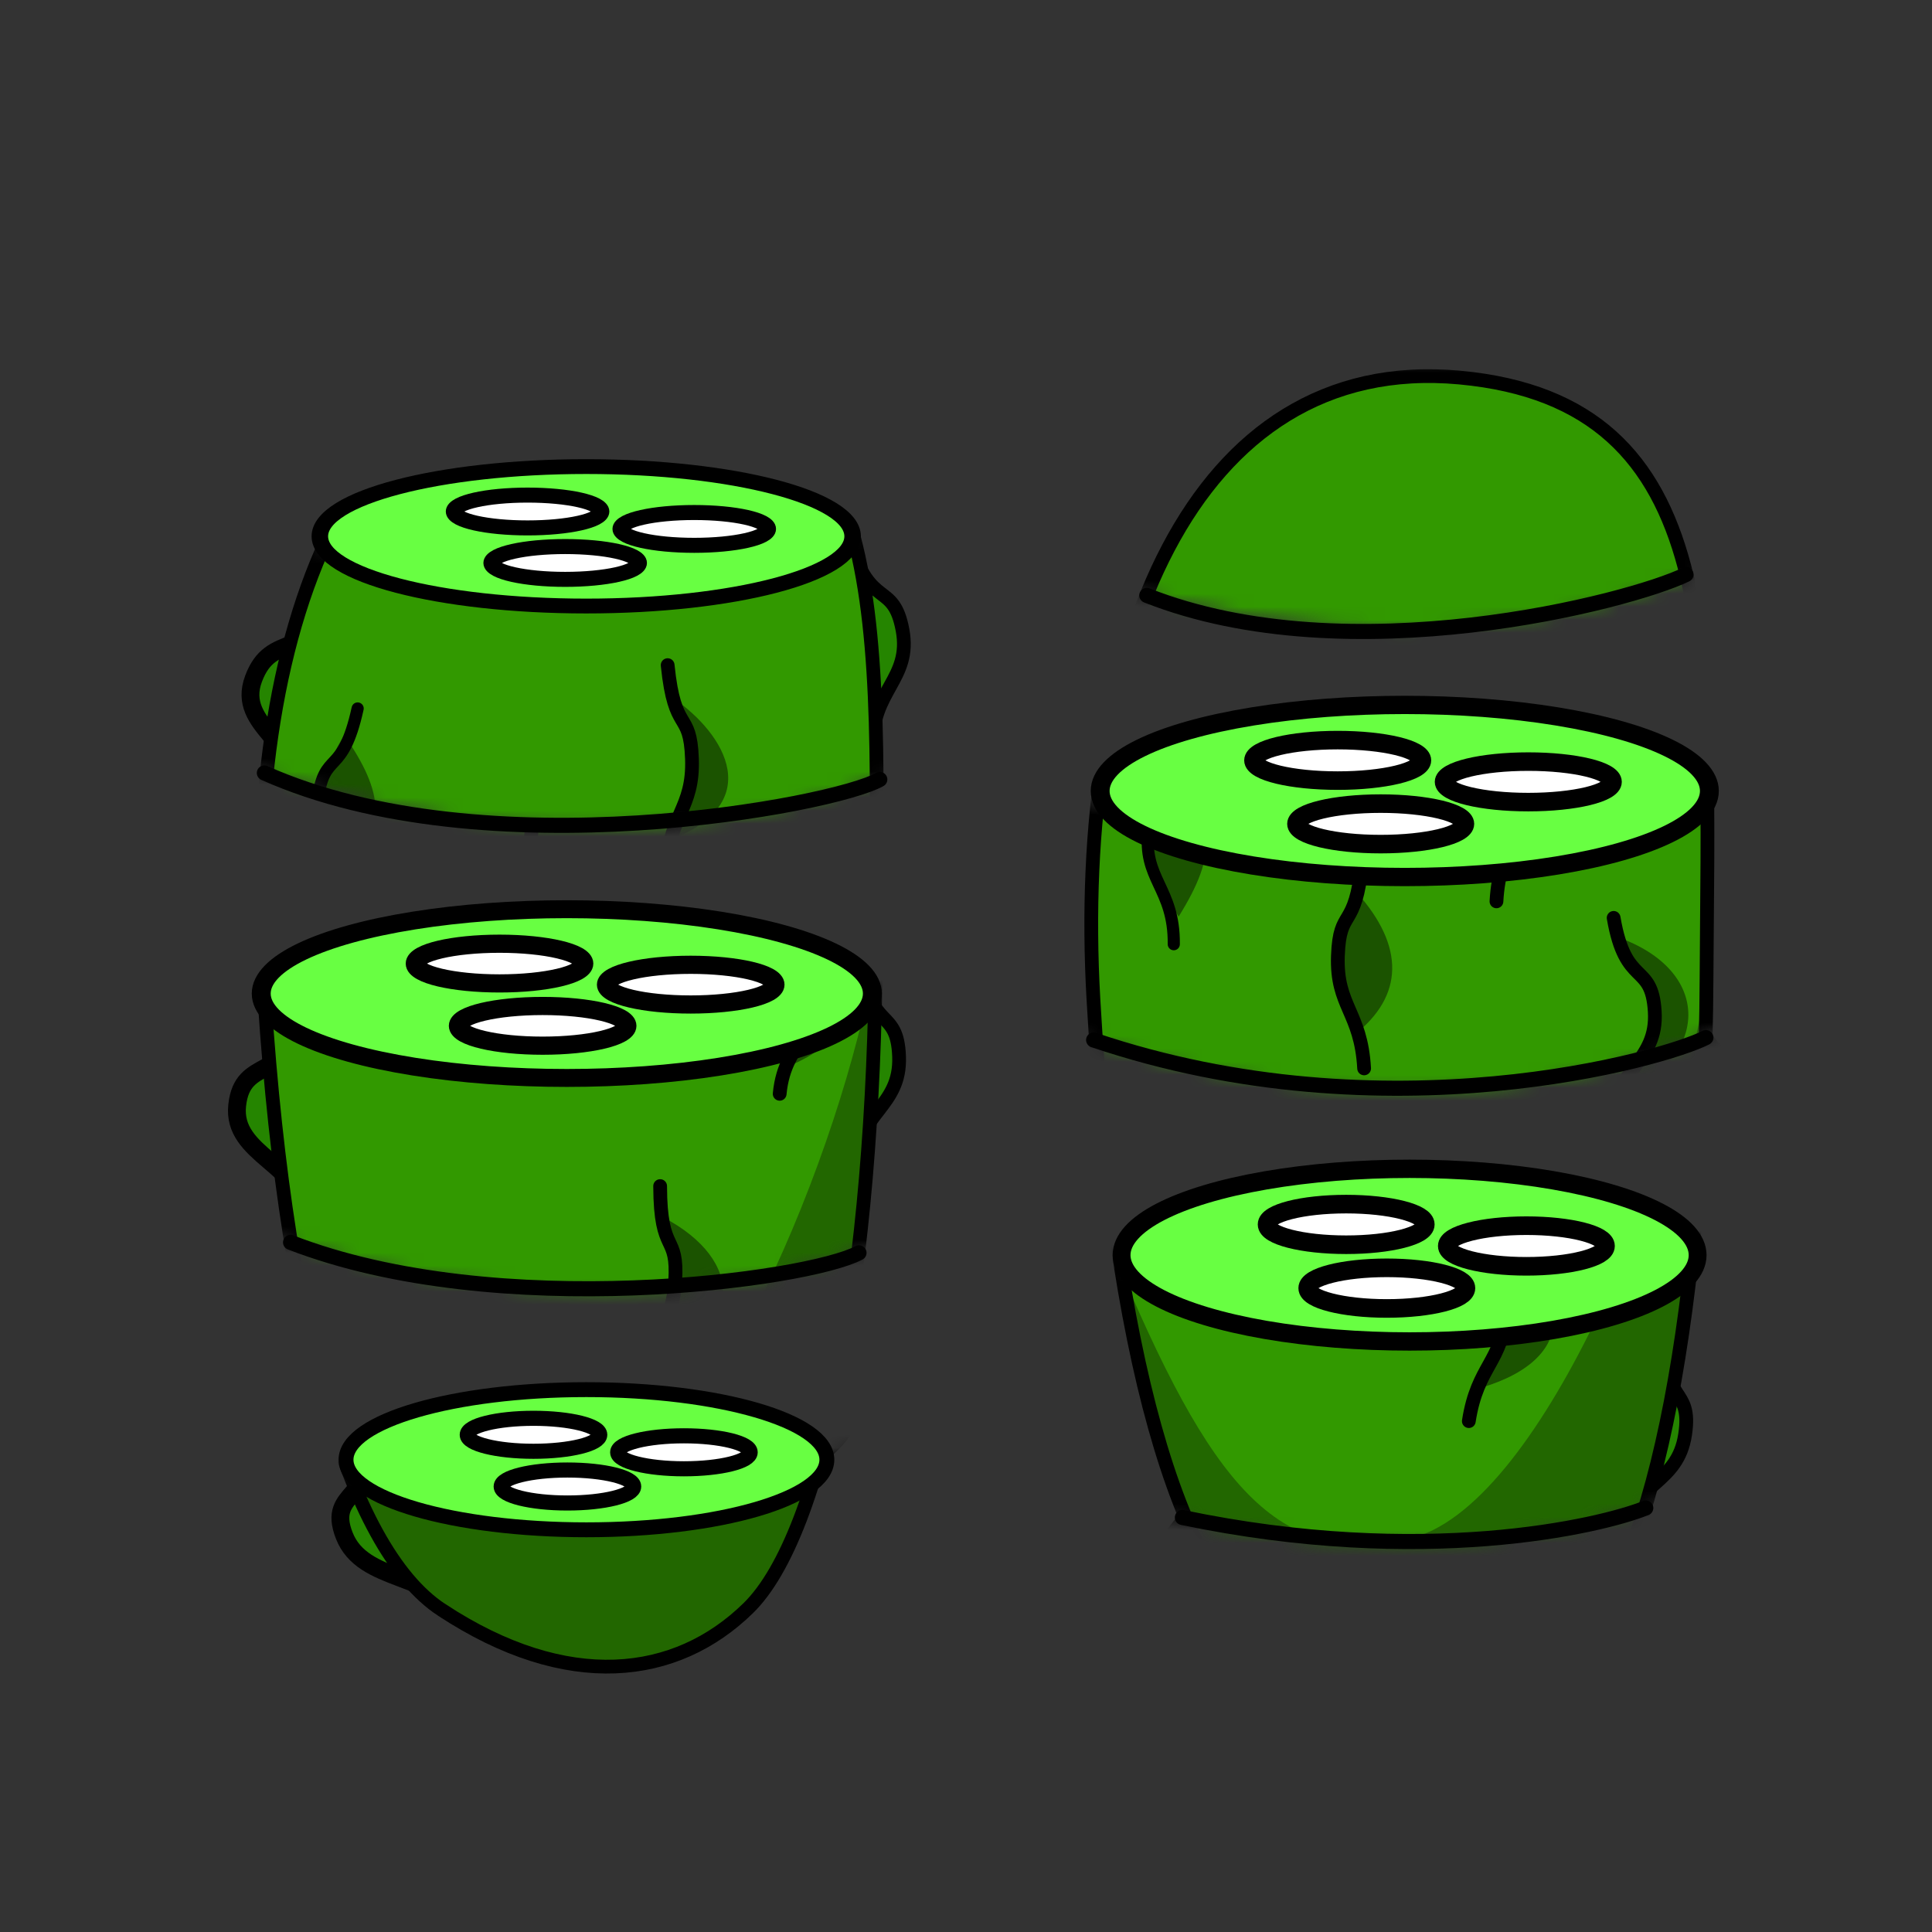 <?xml version="1.0" encoding="UTF-8" standalone="no"?>
<!-- Created with Inkscape (http://www.inkscape.org/) -->

<svg
   width="512"
   height="512"
   viewBox="0 0 512 512"
   version="1.1"
   id="svg5"
   inkscape:version="1.1.1 (3bf5ae0d25, 2021-09-20)"
   sodipodi:docname="cucumber_sliced.svg"
   inkscape:export-filename="D:\Users\vvbnz\Desktop\КУРСЫ\ПРОЕКТ\NEW GEN\cucumber_sliced.png"
   inkscape:export-xdpi="96"
   inkscape:export-ydpi="96"
   xmlns:inkscape="http://www.inkscape.org/namespaces/inkscape"
   xmlns:sodipodi="http://sodipodi.sourceforge.net/DTD/sodipodi-0.dtd"
   xmlns="http://www.w3.org/2000/svg"
   xmlns:svg="http://www.w3.org/2000/svg">
  <rect x="0" y="0" width="512" height="512" fill="#333333" stroke="none"/>
  <sodipodi:namedview
     id="namedview7"
     pagecolor="#ffffff"
     bordercolor="#666666"
     borderopacity="1.0"
     inkscape:pageshadow="2"
     inkscape:pageopacity="0.0"
     inkscape:pagecheckerboard="0"
     inkscape:document-units="px"
     showgrid="false"
     units="px"
     width="512px"
     height="512px"
     inkscape:zoom="1.0708779"
     inkscape:cx="212.90943"
     inkscape:cy="349.71307"
     inkscape:window-width="1920"
     inkscape:window-height="1009"
     inkscape:window-x="-8"
     inkscape:window-y="-8"
     inkscape:window-maximized="1"
     inkscape:current-layer="layer1" />
  <defs
     id="defs2">
    <mask
       maskUnits="userSpaceOnUse"
       id="mask3075">
      <g
         id="g3083">
        <path
           style="fill:#ffffff;fill-opacity:1;stroke:none;stroke-width:0.265px;stroke-linecap:butt;stroke-linejoin:miter;stroke-opacity:1"
           d="m 35.212,96.554 c 0.516,19.218 68.13,11.386 68.833,3.175 0.702,-8.211 1.439,0.05 0.045,13.767 -1.316,12.944 -36.507,23.081 -69.936,6.293 C 12.534,108.932 46.838,94.469 35.212,96.554 Z"
           id="path3077"
           sodipodi:nodetypes="csssc" />
        <path
           style="fill:#ffffff;fill-opacity:1;stroke:none;stroke-width:0.265px;stroke-linecap:butt;stroke-linejoin:miter;stroke-opacity:1"
           d="m 35.629,132.233 c 0.516,19.218 68.13,11.386 68.833,3.175 0.702,-8.211 1.439,0.05 0.045,13.767 -1.316,12.944 -36.507,23.081 -69.936,6.293 -21.62,-10.857 12.684,-25.32 1.059,-23.235 z"
           id="path3079"
           sodipodi:nodetypes="csssc" />
        <path
           style="fill:#ffffff;fill-opacity:1;stroke:none;stroke-width:0.265px;stroke-linecap:butt;stroke-linejoin:miter;stroke-opacity:1"
           d="m 34.995,167.07 c 0.516,19.218 68.13,11.386 68.833,3.175 0.702,-8.211 1.439,0.05 0.045,13.767 -1.316,12.944 -36.507,23.081 -69.936,6.293 -21.62,-10.857 12.684,-25.32 1.059,-23.235 z"
           id="path3081"
           sodipodi:nodetypes="csssc" />
      </g>
    </mask>
    <mask
       maskUnits="userSpaceOnUse"
       id="mask3277">
      <g
         id="g3285"
         transform="translate(-1.916,-17.709)">
        <path
           style="fill:#ffffff;fill-opacity:1;stroke:none;stroke-width:0.265px;stroke-linecap:butt;stroke-linejoin:miter;stroke-opacity:1"
           d="m 35.212,96.554 c 0.516,19.218 68.13,11.386 68.833,3.175 0.702,-8.211 1.439,0.05 0.045,13.767 -1.316,12.944 -36.507,23.081 -69.936,6.293 C 12.534,108.932 46.838,94.469 35.212,96.554 Z"
           id="path3279"
           sodipodi:nodetypes="csssc" />
        <path
           style="fill:#ffffff;fill-opacity:1;stroke:none;stroke-width:0.265px;stroke-linecap:butt;stroke-linejoin:miter;stroke-opacity:1"
           d="m 35.629,132.233 c 0.516,19.218 68.13,11.386 68.833,3.175 0.702,-8.211 1.439,0.05 0.045,13.767 -1.316,12.944 -36.507,23.081 -69.936,6.293 -21.62,-10.857 12.684,-25.32 1.059,-23.235 z"
           id="path3281"
           sodipodi:nodetypes="csssc" />
        <path
           style="fill:#ffffff;fill-opacity:1;stroke:none;stroke-width:0.265px;stroke-linecap:butt;stroke-linejoin:miter;stroke-opacity:1"
           d="m 34.995,167.07 c 0.516,19.218 68.13,11.386 68.833,3.175 0.702,-8.211 1.439,0.05 0.045,13.767 -1.316,12.944 -36.507,23.081 -69.936,6.293 -21.62,-10.857 12.684,-25.32 1.059,-23.235 z"
           id="path3283"
           sodipodi:nodetypes="csssc" />
      </g>
    </mask>
  </defs>
  <g
     inkscape:label="Слой 1"
     inkscape:groupmode="layer"
     id="layer1">
    <g
       id="g1897"
       mask="url(#mask3075)"
       transform="matrix(3.446,0,0,3.446,-85.116,-223.857)">
      <path
         style="fill:#258500;fill-opacity:1;stroke:#000000;stroke-width:1.058;stroke-linecap:round;stroke-linejoin:round;stroke-miterlimit:4;stroke-dasharray:none;stroke-opacity:1"
         d="m 90.065,106.656 c 1.588,5.225 3.332,2.977 4.041,6.746 0.718,3.816 -2.441,4.645 -2.297,9.007"
         id="path16616-7-0-0"
         sodipodi:nodetypes="csc" />
      <path
         style="fill:#258500;fill-opacity:1;stroke:#000000;stroke-width:1.058;stroke-linecap:round;stroke-linejoin:round;stroke-miterlimit:4;stroke-dasharray:none;stroke-opacity:1"
         d="m 90.866,138.946 c 0.782,5.405 2.845,3.446 2.977,7.278 0.134,3.88 -3.113,4.224 -3.629,8.558"
         id="path16616-7-0-0-3"
         sodipodi:nodetypes="csc" />
      <path
         style="fill:#258500;fill-opacity:1;stroke:#000000;stroke-width:1.058;stroke-linecap:round;stroke-linejoin:round;stroke-miterlimit:4;stroke-dasharray:none;stroke-opacity:1"
         d="m 88.808,165.263 c -0.219,5.456 2.167,3.908 1.597,7.699 -0.578,3.84 -3.833,3.584 -5.133,7.751"
         id="path16616-7-0-0-3-8"
         sodipodi:nodetypes="csc" />
      <path
         style="fill:#258500;fill-opacity:1;stroke:#000000;stroke-width:1.371;stroke-linecap:round;stroke-linejoin:round;stroke-miterlimit:4;stroke-dasharray:none;stroke-opacity:1"
         d="m 51.32,110.773 c -2.932,5.08 -5.739,2.684 -7.121,6.386 -1.4,3.748 3.85,4.85 3.384,9.195"
         id="path16616-7-0-0-2"
         sodipodi:nodetypes="csc" />
      <path
         style="fill:#258500;fill-opacity:1;stroke:#000000;stroke-width:1.371;stroke-linecap:round;stroke-linejoin:round;stroke-miterlimit:4;stroke-dasharray:none;stroke-opacity:1"
         d="m 48.307,142.95 c -1.59,5.329 -4.947,3.194 -5.366,7.01 -0.425,3.864 4.999,4.488 5.64,8.862"
         id="path16616-7-0-0-3-9"
         sodipodi:nodetypes="csc" />
      <path
         style="fill:#258500;fill-opacity:1;stroke:#000000;stroke-width:1.371;stroke-linecap:round;stroke-linejoin:round;stroke-miterlimit:4;stroke-dasharray:none;stroke-opacity:1"
         d="m 52.868,175.083 c 1.05,5.367 -3.118,4.333 -1.691,7.975 1.444,3.687 6.832,2.748 9.519,6.608"
         id="path16616-7-0-0-3-8-0"
         sodipodi:nodetypes="csc" />
      <path
         style="fill:#329900;fill-opacity:1;stroke:#000000;stroke-width:1.058;stroke-linecap:butt;stroke-linejoin:miter;stroke-miterlimit:4;stroke-dasharray:none;stroke-opacity:1"
         d="m 58.665,188.764 c 9.685,6.371 18.034,5.292 23.575,-0.127 5.862,-5.733 9.685,-25.864 9.812,-50.709 0.127,-24.845 1.657,-44.339 -18.988,-46.25 -20.644,-1.911 -29.692,20.895 -28.163,47.779 1.529,26.884 6.488,44.522 13.763,49.308 z"
         id="path889"
         sodipodi:nodetypes="ssssss" />
      <path
         style="fill:#000000;fill-opacity:0.33;stroke:none;stroke-width:0.265px;stroke-linecap:butt;stroke-linejoin:miter;stroke-opacity:1"
         d="m 46.431,158.95 c 7.519,18.092 12.616,24.208 22.683,22.042 10.067,-2.166 20.413,-27.956 22.811,-42.045 0.492,13.385 -1.404,28.574 -5.48,41.026 -2.326,7.106 -5.233,12.753 -14.846,13.378 -8.786,0.571 -17.277,-7.386 -20.389,-15.289 -2.104,-5.343 -4.779,-19.112 -4.779,-19.112 z"
         id="path14149"
         sodipodi:nodetypes="cscsssc" />
      <path
         style="fill:none;stroke:#000000;stroke-width:1.058;stroke-linecap:round;stroke-linejoin:round;stroke-miterlimit:4;stroke-dasharray:none;stroke-opacity:1"
         d="m 65.572,128.959 c -0.544,5.383 -1.734,3.372 -1.869,7.2 -0.137,3.876 1.777,4.302 2.017,8.648"
         id="path16616"
         sodipodi:nodetypes="csc" />
      <path
         style="fill:none;stroke:#000000;stroke-width:1.058;stroke-linecap:round;stroke-linejoin:round;stroke-miterlimit:4;stroke-dasharray:none;stroke-opacity:1"
         d="m 76.045,116.113 c 0.544,5.383 1.734,3.372 1.869,7.2 0.137,3.876 -1.777,4.302 -2.017,8.648"
         id="path16616-8"
         sodipodi:nodetypes="csc" />
      <path
         style="fill:none;stroke:#000000;stroke-width:1.058;stroke-linecap:round;stroke-linejoin:round;stroke-miterlimit:4;stroke-dasharray:none;stroke-opacity:1"
         d="m 75.467,156.175 c 0.015,5.41 1.396,3.525 1.157,7.348 -0.242,3.871 -2.189,4.107 -2.852,8.409"
         id="path16616-8-8"
         sodipodi:nodetypes="csc" />
      <path
         style="fill:none;stroke:#000000;stroke-width:0.935;stroke-linecap:round;stroke-linejoin:round;stroke-miterlimit:4;stroke-dasharray:none;stroke-opacity:1"
         d="m 52.204,119.446 c -1.162,5.305 -2.56,3.171 -3.056,6.97 -0.503,3.847 1.979,4.481 1.934,8.839"
         id="path16616-7"
         sodipodi:nodetypes="csc" />
      <path
         style="fill:none;stroke:#000000;stroke-width:1.058;stroke-linecap:round;stroke-linejoin:round;stroke-miterlimit:4;stroke-dasharray:none;stroke-opacity:1"
         d="m 84.909,133.231 c 0.919,5.383 2.932,3.372 3.161,7.2 0.233,3.876 -3.005,4.302 -3.41,8.648"
         id="path16616-7-0"
         sodipodi:nodetypes="csc" />
      <path
         style="fill:#000000;fill-opacity:0.458;stroke:none;stroke-width:0.324px;stroke-linecap:butt;stroke-linejoin:miter;stroke-opacity:1"
         d="m 76.484,118.663 c 3.949,2.709 7.376,8.187 -0.693,11.073 2.095,-4.505 4.012,-4.28 0.693,-11.073 z"
         id="path18378"
         sodipodi:nodetypes="ccc" />
      <path
         style="fill:#000000;fill-opacity:0.458;stroke:none;stroke-width:0.324px;stroke-linecap:butt;stroke-linejoin:miter;stroke-opacity:1"
         d="m 75.753,158.605 c 6.102,3.206 6.556,8.857 -1.753,10.955 2.518,-4.283 4.404,-3.875 1.753,-10.955 z"
         id="path18378-3"
         sodipodi:nodetypes="ccc" />
      <path
         style="fill:#000000;fill-opacity:0.458;stroke:none;stroke-width:0.323px;stroke-linecap:butt;stroke-linejoin:miter;stroke-opacity:1"
         d="m 85.537,134.83 c 7.039,2.685 6.572,9.176 0.092,12.003 2.503,-5.256 4.49,-5.004 -0.092,-12.003 z"
         id="path18378-1"
         sodipodi:nodetypes="ccc" />
      <path
         style="fill:#000000;fill-opacity:0.458;stroke:none;stroke-width:0.265px;stroke-linecap:butt;stroke-linejoin:miter;stroke-opacity:1"
         d="m 65.133,131.257 c 3.737,4.161 3.643,7.984 -0.172,10.972 -0.963,-3.753 -1.558,-4.87 0.172,-10.972 z"
         id="path18378-1-3"
         sodipodi:nodetypes="ccc" />
      <path
         style="fill:#000000;fill-opacity:0.458;stroke:none;stroke-width:0.32px;stroke-linecap:butt;stroke-linejoin:miter;stroke-opacity:1"
         d="m 51.177,121.488 c 3.054,4.513 3.284,6.81 0.279,11.644 -2.235,-3.49 -3.271,-6.847 -0.279,-11.644 z"
         id="path18378-1-3-6"
         sodipodi:nodetypes="ccc" />
    </g>
    <g
       id="g1897-9"
       transform="matrix(3.446,0,0,3.446,135.036,-215.868)"
       mask="url(#mask3277)">
      <path
         style="fill:#258500;fill-opacity:1;stroke:#000000;stroke-width:1.058;stroke-linecap:round;stroke-linejoin:round;stroke-miterlimit:4;stroke-dasharray:none;stroke-opacity:1"
         d="m 90.065,106.656 c 1.588,5.225 3.332,2.977 4.041,6.746 0.718,3.816 -2.441,4.645 -2.297,9.007"
         id="path16616-7-0-0-8"
         sodipodi:nodetypes="csc" />
      <path
         style="fill:#258500;fill-opacity:1;stroke:#000000;stroke-width:1.058;stroke-linecap:round;stroke-linejoin:round;stroke-miterlimit:4;stroke-dasharray:none;stroke-opacity:1"
         d="m 90.866,138.946 c 0.782,5.405 2.845,3.446 2.977,7.278 0.134,3.88 -3.113,4.224 -3.629,8.558"
         id="path16616-7-0-0-3-1"
         sodipodi:nodetypes="csc" />
      <path
         style="fill:#258500;fill-opacity:1;stroke:#000000;stroke-width:1.058;stroke-linecap:round;stroke-linejoin:round;stroke-miterlimit:4;stroke-dasharray:none;stroke-opacity:1"
         d="m 88.808,165.263 c -0.219,5.456 2.167,3.908 1.597,7.699 -0.578,3.84 -3.833,3.584 -5.133,7.751"
         id="path16616-7-0-0-3-8-03"
         sodipodi:nodetypes="csc" />
      <path
         style="fill:#258500;fill-opacity:1;stroke:#000000;stroke-width:1.371;stroke-linecap:round;stroke-linejoin:round;stroke-miterlimit:4;stroke-dasharray:none;stroke-opacity:1"
         d="m 51.32,110.773 c -2.932,5.08 -5.739,2.684 -7.121,6.386 -1.4,3.748 3.85,4.85 3.384,9.195"
         id="path16616-7-0-0-2-7"
         sodipodi:nodetypes="csc" />
      <path
         style="fill:#258500;fill-opacity:1;stroke:#000000;stroke-width:1.371;stroke-linecap:round;stroke-linejoin:round;stroke-miterlimit:4;stroke-dasharray:none;stroke-opacity:1"
         d="m 48.307,142.95 c -1.59,5.329 -4.947,3.194 -5.366,7.01 -0.425,3.864 4.999,4.488 5.64,8.862"
         id="path16616-7-0-0-3-9-2"
         sodipodi:nodetypes="csc" />
      <path
         style="fill:#258500;fill-opacity:1;stroke:#000000;stroke-width:1.371;stroke-linecap:round;stroke-linejoin:round;stroke-miterlimit:4;stroke-dasharray:none;stroke-opacity:1"
         d="m 52.868,175.083 c 1.05,5.367 -3.118,4.333 -1.691,7.975 1.444,3.687 6.832,2.748 9.519,6.608"
         id="path16616-7-0-0-3-8-0-8"
         sodipodi:nodetypes="csc" />
      <path
         style="fill:#329900;fill-opacity:1;stroke:#000000;stroke-width:1.058;stroke-linecap:butt;stroke-linejoin:miter;stroke-miterlimit:4;stroke-dasharray:none;stroke-opacity:1"
         d="m 58.665,188.764 c 9.685,6.371 18.034,5.292 23.575,-0.127 5.862,-5.733 9.685,-25.864 9.812,-50.709 0.127,-24.845 1.657,-44.339 -18.988,-46.25 -20.644,-1.911 -29.692,20.895 -28.163,47.779 1.529,26.884 6.488,44.522 13.763,49.308 z"
         id="path889-4"
         sodipodi:nodetypes="ssssss" />
      <path
         style="fill:#000000;fill-opacity:0.33;stroke:none;stroke-width:0.265px;stroke-linecap:butt;stroke-linejoin:miter;stroke-opacity:1"
         d="m 46.431,158.95 c 7.519,18.092 12.616,24.208 22.683,22.042 10.067,-2.166 20.413,-27.956 22.811,-42.045 0.492,13.385 -1.404,28.574 -5.48,41.026 -2.326,7.106 -5.233,12.753 -14.846,13.378 -8.786,0.571 -17.277,-7.386 -20.389,-15.289 -2.104,-5.343 -4.779,-19.112 -4.779,-19.112 z"
         id="path14149-8"
         sodipodi:nodetypes="cscsssc" />
      <path
         style="fill:none;stroke:#000000;stroke-width:1.058;stroke-linecap:round;stroke-linejoin:round;stroke-miterlimit:4;stroke-dasharray:none;stroke-opacity:1"
         d="m 65.572,128.959 c -0.544,5.383 -1.734,3.372 -1.869,7.2 -0.137,3.876 1.777,4.302 2.017,8.648"
         id="path16616-6"
         sodipodi:nodetypes="csc" />
      <path
         style="fill:none;stroke:#000000;stroke-width:1.058;stroke-linecap:round;stroke-linejoin:round;stroke-miterlimit:4;stroke-dasharray:none;stroke-opacity:1"
         d="m 76.045,116.113 c 0.544,5.383 1.734,3.372 1.869,7.2 0.137,3.876 -1.777,4.302 -2.017,8.648"
         id="path16616-8-5"
         sodipodi:nodetypes="csc" />
      <path
         style="fill:none;stroke:#000000;stroke-width:1.058;stroke-linecap:round;stroke-linejoin:round;stroke-miterlimit:4;stroke-dasharray:none;stroke-opacity:1"
         d="m 75.467,156.175 c 0.015,5.41 1.396,3.525 1.157,7.348 -0.242,3.871 -2.189,4.107 -2.852,8.409"
         id="path16616-8-8-7"
         sodipodi:nodetypes="csc" />
      <path
         style="fill:none;stroke:#000000;stroke-width:0.935;stroke-linecap:round;stroke-linejoin:round;stroke-miterlimit:4;stroke-dasharray:none;stroke-opacity:1"
         d="m 52.204,119.446 c -1.162,5.305 -2.56,3.171 -3.056,6.97 -0.503,3.847 1.979,4.481 1.934,8.839"
         id="path16616-7-1"
         sodipodi:nodetypes="csc" />
      <path
         style="fill:none;stroke:#000000;stroke-width:1.058;stroke-linecap:round;stroke-linejoin:round;stroke-miterlimit:4;stroke-dasharray:none;stroke-opacity:1"
         d="m 84.909,133.231 c 0.919,5.383 2.932,3.372 3.161,7.2 0.233,3.876 -3.005,4.302 -3.41,8.648"
         id="path16616-7-0-8"
         sodipodi:nodetypes="csc" />
      <path
         style="fill:#000000;fill-opacity:0.458;stroke:none;stroke-width:0.324px;stroke-linecap:butt;stroke-linejoin:miter;stroke-opacity:1"
         d="m 76.484,118.663 c 3.949,2.709 7.376,8.187 -0.693,11.073 2.095,-4.505 4.012,-4.28 0.693,-11.073 z"
         id="path18378-8"
         sodipodi:nodetypes="ccc" />
      <path
         style="fill:#000000;fill-opacity:0.458;stroke:none;stroke-width:0.324px;stroke-linecap:butt;stroke-linejoin:miter;stroke-opacity:1"
         d="m 75.753,158.605 c 6.102,3.206 6.556,8.857 -1.753,10.955 2.518,-4.283 4.404,-3.875 1.753,-10.955 z"
         id="path18378-3-6"
         sodipodi:nodetypes="ccc" />
      <path
         style="fill:#000000;fill-opacity:0.458;stroke:none;stroke-width:0.323px;stroke-linecap:butt;stroke-linejoin:miter;stroke-opacity:1"
         d="m 85.537,134.83 c 7.039,2.685 6.572,9.176 0.092,12.003 2.503,-5.256 4.49,-5.004 -0.092,-12.003 z"
         id="path18378-1-0"
         sodipodi:nodetypes="ccc" />
      <path
         style="fill:#000000;fill-opacity:0.458;stroke:none;stroke-width:0.265px;stroke-linecap:butt;stroke-linejoin:miter;stroke-opacity:1"
         d="m 65.133,131.257 c 3.737,4.161 3.643,7.984 -0.172,10.972 -0.963,-3.753 -1.558,-4.87 0.172,-10.972 z"
         id="path18378-1-3-5"
         sodipodi:nodetypes="ccc" />
      <path
         style="fill:#000000;fill-opacity:0.458;stroke:none;stroke-width:0.32px;stroke-linecap:butt;stroke-linejoin:miter;stroke-opacity:1"
         d="m 51.177,121.488 c 3.054,4.513 3.284,6.81 0.279,11.644 -2.235,-3.49 -3.271,-6.847 -0.279,-11.644 z"
         id="path18378-1-3-6-1"
         sodipodi:nodetypes="ccc" />
    </g>
    <g
       id="g5647">
      <ellipse
         style="opacity:1;fill:#68ff42;fill-opacity:1;stroke:#000000;stroke-width:3.946;stroke-linecap:round;stroke-linejoin:round;stroke-miterlimit:4;stroke-dasharray:none;stroke-opacity:1;paint-order:markers fill stroke"
         id="path3309"
         cx="155.413"
         cy="386.84"
         rx="63.714"
         ry="18.571" />
      <ellipse
         style="fill:#ffffff;fill-opacity:1;stroke:#000000;stroke-width:4;stroke-linecap:round;stroke-linejoin:round;stroke-miterlimit:4;stroke-dasharray:none;stroke-opacity:1;paint-order:markers fill stroke"
         id="path3309-6"
         cx="141.383"
         cy="380.234"
         rx="17.56"
         ry="4.37" />
      <ellipse
         style="fill:#ffffff;fill-opacity:1;stroke:#000000;stroke-width:4;stroke-linecap:round;stroke-linejoin:round;stroke-miterlimit:4;stroke-dasharray:none;stroke-opacity:1;paint-order:markers fill stroke"
         id="path3309-6-5"
         cx="181.247"
         cy="384.874"
         rx="17.56"
         ry="4.37" />
      <ellipse
         style="fill:#ffffff;fill-opacity:1;stroke:#000000;stroke-width:4;stroke-linecap:round;stroke-linejoin:round;stroke-miterlimit:4;stroke-dasharray:none;stroke-opacity:1;paint-order:markers fill stroke"
         id="path3309-6-8"
         cx="150.374"
         cy="393.939"
         rx="17.56"
         ry="4.37" />
    </g>
    <g
       id="g5647-3"
       transform="matrix(1.271,0,0,1.204,-47.32,-202.447)">
      <ellipse
         style="opacity:1;fill:#68ff42;fill-opacity:1;stroke:#000000;stroke-width:3.946;stroke-linecap:round;stroke-linejoin:round;stroke-miterlimit:4;stroke-dasharray:none;stroke-opacity:1;paint-order:markers fill stroke"
         id="path3309-3"
         cx="155.413"
         cy="386.84"
         rx="63.714"
         ry="18.571" />
      <ellipse
         style="fill:#ffffff;fill-opacity:1;stroke:#000000;stroke-width:4;stroke-linecap:round;stroke-linejoin:round;stroke-miterlimit:4;stroke-dasharray:none;stroke-opacity:1;paint-order:markers fill stroke"
         id="path3309-6-0"
         cx="141.383"
         cy="380.234"
         rx="17.56"
         ry="4.37" />
      <ellipse
         style="fill:#ffffff;fill-opacity:1;stroke:#000000;stroke-width:4;stroke-linecap:round;stroke-linejoin:round;stroke-miterlimit:4;stroke-dasharray:none;stroke-opacity:1;paint-order:markers fill stroke"
         id="path3309-6-5-5"
         cx="181.247"
         cy="384.874"
         rx="17.56"
         ry="4.37" />
      <ellipse
         style="fill:#ffffff;fill-opacity:1;stroke:#000000;stroke-width:4;stroke-linecap:round;stroke-linejoin:round;stroke-miterlimit:4;stroke-dasharray:none;stroke-opacity:1;paint-order:markers fill stroke"
         id="path3309-6-8-9"
         cx="150.374"
         cy="393.939"
         rx="17.56"
         ry="4.37" />
    </g>
    <g
       id="g5647-1"
       transform="matrix(1.108,0,0,0.995,-16.839,-242.779)">
      <ellipse
         style="opacity:1;fill:#68ff42;fill-opacity:1;stroke:#000000;stroke-width:3.946;stroke-linecap:round;stroke-linejoin:round;stroke-miterlimit:4;stroke-dasharray:none;stroke-opacity:1;paint-order:markers fill stroke"
         id="path3309-31"
         cx="155.413"
         cy="386.84"
         rx="63.714"
         ry="18.571" />
      <ellipse
         style="fill:#ffffff;fill-opacity:1;stroke:#000000;stroke-width:4;stroke-linecap:round;stroke-linejoin:round;stroke-miterlimit:4;stroke-dasharray:none;stroke-opacity:1;paint-order:markers fill stroke"
         id="path3309-6-05"
         cx="141.383"
         cy="380.234"
         rx="17.56"
         ry="4.37" />
      <ellipse
         style="fill:#ffffff;fill-opacity:1;stroke:#000000;stroke-width:4;stroke-linecap:round;stroke-linejoin:round;stroke-miterlimit:4;stroke-dasharray:none;stroke-opacity:1;paint-order:markers fill stroke"
         id="path3309-6-5-53"
         cx="181.247"
         cy="384.874"
         rx="17.56"
         ry="4.37" />
      <ellipse
         style="fill:#ffffff;fill-opacity:1;stroke:#000000;stroke-width:4;stroke-linecap:round;stroke-linejoin:round;stroke-miterlimit:4;stroke-dasharray:none;stroke-opacity:1;paint-order:markers fill stroke"
         id="path3309-6-8-5"
         cx="150.374"
         cy="393.939"
         rx="17.56"
         ry="4.37" />
    </g>
    <g
       id="g5647-1-2"
       transform="matrix(1.267,0,0,1.228,175.372,-265.425)">
      <ellipse
         style="opacity:1;fill:#68ff42;fill-opacity:1;stroke:#000000;stroke-width:3.946;stroke-linecap:round;stroke-linejoin:round;stroke-miterlimit:4;stroke-dasharray:none;stroke-opacity:1;paint-order:markers fill stroke"
         id="path3309-31-3"
         cx="155.413"
         cy="386.84"
         rx="63.714"
         ry="18.571" />
      <ellipse
         style="fill:#ffffff;fill-opacity:1;stroke:#000000;stroke-width:4;stroke-linecap:round;stroke-linejoin:round;stroke-miterlimit:4;stroke-dasharray:none;stroke-opacity:1;paint-order:markers fill stroke"
         id="path3309-6-05-1"
         cx="141.383"
         cy="380.234"
         rx="17.56"
         ry="4.37" />
      <ellipse
         style="fill:#ffffff;fill-opacity:1;stroke:#000000;stroke-width:4;stroke-linecap:round;stroke-linejoin:round;stroke-miterlimit:4;stroke-dasharray:none;stroke-opacity:1;paint-order:markers fill stroke"
         id="path3309-6-5-53-1"
         cx="181.247"
         cy="384.874"
         rx="17.56"
         ry="4.37" />
      <ellipse
         style="fill:#ffffff;fill-opacity:1;stroke:#000000;stroke-width:4;stroke-linecap:round;stroke-linejoin:round;stroke-miterlimit:4;stroke-dasharray:none;stroke-opacity:1;paint-order:markers fill stroke"
         id="path3309-6-8-5-9"
         cx="150.374"
         cy="393.939"
         rx="17.56"
         ry="4.37" />
    </g>
    <g
       id="g5647-1-2-7"
       transform="matrix(1.198,0,0,1.232,187.375,-143.963)">
      <ellipse
         style="opacity:1;fill:#68ff42;fill-opacity:1;stroke:#000000;stroke-width:3.946;stroke-linecap:round;stroke-linejoin:round;stroke-miterlimit:4;stroke-dasharray:none;stroke-opacity:1;paint-order:markers fill stroke"
         id="path3309-31-3-5"
         cx="155.413"
         cy="386.84"
         rx="63.714"
         ry="18.571" />
      <ellipse
         style="fill:#ffffff;fill-opacity:1;stroke:#000000;stroke-width:4;stroke-linecap:round;stroke-linejoin:round;stroke-miterlimit:4;stroke-dasharray:none;stroke-opacity:1;paint-order:markers fill stroke"
         id="path3309-6-05-1-7"
         cx="141.383"
         cy="380.234"
         rx="17.56"
         ry="4.37" />
      <ellipse
         style="fill:#ffffff;fill-opacity:1;stroke:#000000;stroke-width:4;stroke-linecap:round;stroke-linejoin:round;stroke-miterlimit:4;stroke-dasharray:none;stroke-opacity:1;paint-order:markers fill stroke"
         id="path3309-6-5-53-1-8"
         cx="181.247"
         cy="384.874"
         rx="17.56"
         ry="4.37" />
      <ellipse
         style="fill:#ffffff;fill-opacity:1;stroke:#000000;stroke-width:4;stroke-linecap:round;stroke-linejoin:round;stroke-miterlimit:4;stroke-dasharray:none;stroke-opacity:1;paint-order:markers fill stroke"
         id="path3309-6-8-5-9-7"
         cx="150.374"
         cy="393.939"
         rx="17.56"
         ry="4.37" />
    </g>
    <path
       style="fill:none;stroke:#000000;stroke-width:4;stroke-linecap:round;stroke-linejoin:round;stroke-miterlimit:4;stroke-dasharray:none;stroke-opacity:1"
       d="m 303.918,157.784 c 53.475,21.154 128.127,1.662 142.89,-5.53"
       id="path5856"
       sodipodi:nodetypes="cc" />
    <path
       style="fill:none;stroke:#000000;stroke-width:4;stroke-linecap:round;stroke-linejoin:round;stroke-miterlimit:4;stroke-dasharray:none;stroke-opacity:1"
       d="m 289.826,275.604 c 77.495,26.181 151.509,4.97 162.25,-0.628"
       id="path6166" />
    <path
       style="fill:none;stroke:#000000;stroke-width:4;stroke-linecap:round;stroke-linejoin:round;stroke-miterlimit:4;stroke-dasharray:none;stroke-opacity:1"
       d="m 313.348,402.146 c 63.727,13.335 110.656,2.384 122.798,-2.513"
       id="path6234" />
    <path
       style="fill:none;stroke:#000000;stroke-width:4;stroke-linecap:round;stroke-linejoin:round;stroke-miterlimit:4;stroke-dasharray:none;stroke-opacity:1"
       d="m 70.058,204.843 c 58.425,26.108 150.876,8.651 163.095,1.724"
       id="path6302" />
    <path
       style="fill:none;stroke:#000000;stroke-width:4;stroke-linecap:round;stroke-linejoin:round;stroke-miterlimit:4;stroke-dasharray:none;stroke-opacity:1"
       d="m 77.004,329.245 c 54.852,21.269 137.097,10 150.64,2.769"
       id="path6483"
       sodipodi:nodetypes="cc" />
  </g>
</svg>
